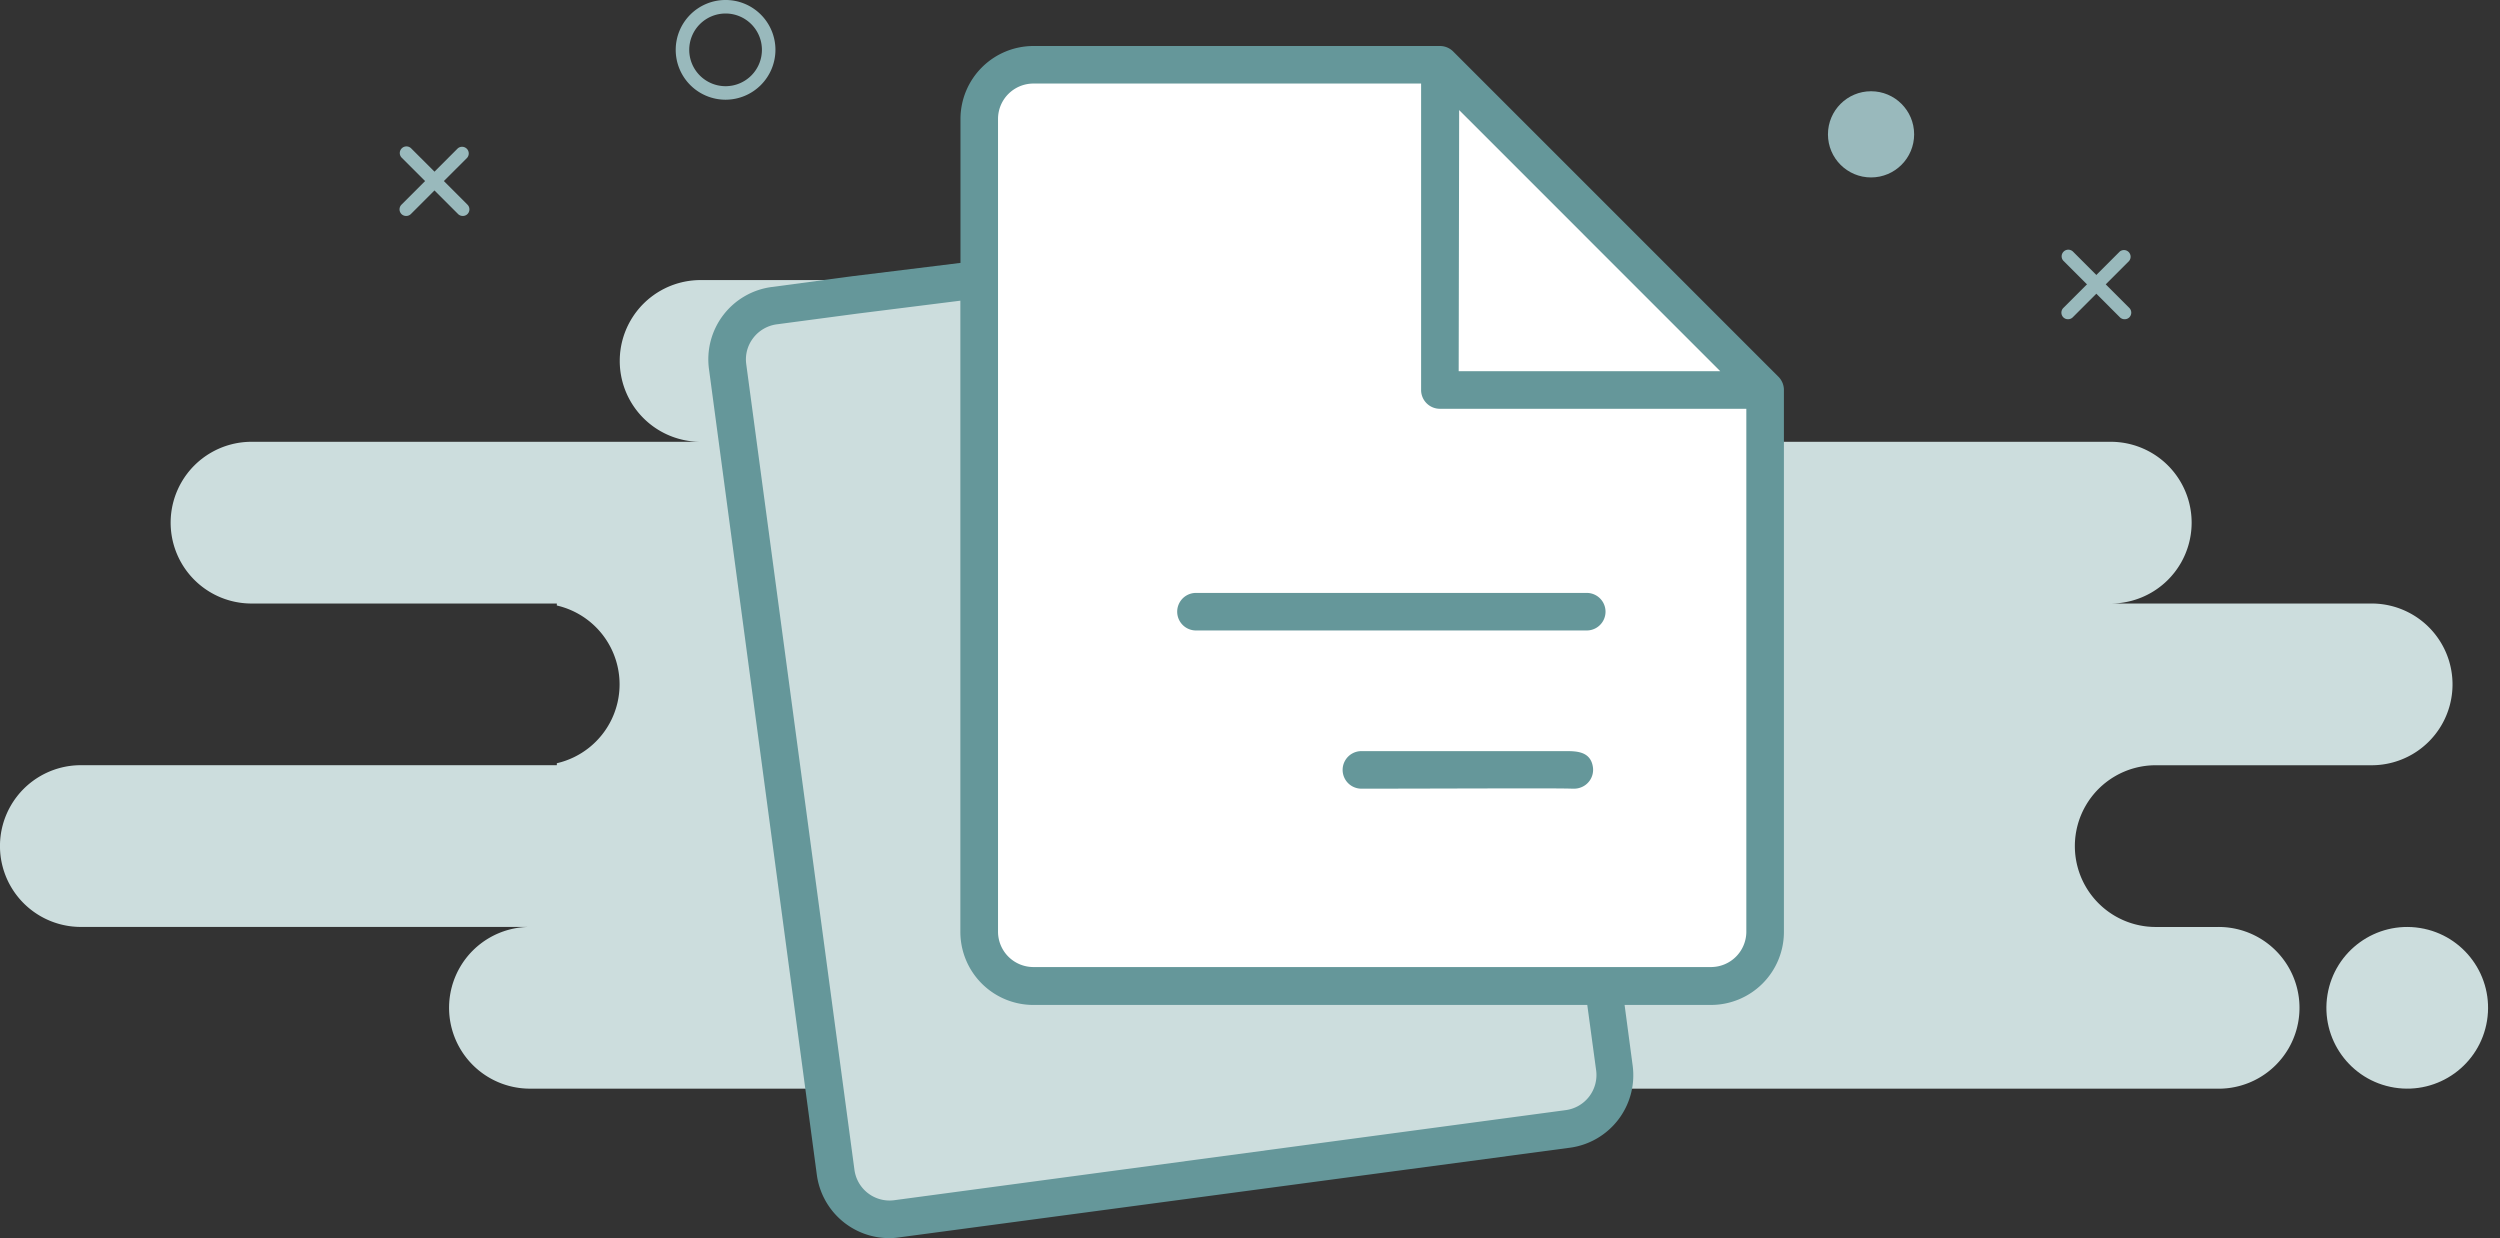 <svg xmlns="http://www.w3.org/2000/svg" width="200.957" height="99.524" viewBox="0 0 200.957 99.524">
  <rect x="0" y="0" width="200.957" height="99.524" fill="#333333" stroke="none"/>
  <g id="Layer_1-2" data-name="Layer 1-2" transform="translate(-679.13 -535.451)">
    <path id="Path_1632" data-name="Path 1632" d="M857.47,609.964h-5.057a6.5,6.5,0,0,1,0-13h17.358a6.5,6.5,0,1,0,0-13H848.8a6.5,6.5,0,1,0,0-13h-43.32a6.5,6.5,0,1,0,0-13H735.447a6.5,6.5,0,0,0,0,13h-36.1a6.5,6.5,0,0,0,0,13h24.543v.159a6.506,6.506,0,0,1,0,12.679v.158H685.628a6.5,6.5,0,0,0,0,13h36.1a6.5,6.5,0,0,0,0,13h23.653l.921,6.724a4.362,4.362,0,0,0,4.878,3.777l.02,0,53.97-7.253a4.347,4.347,0,0,0,3.645-3.245H857.47a6.5,6.5,0,1,0,0-13Z" fill="#cdd"/>
    <circle id="Ellipse_2" data-name="Ellipse 2" cx="6.498" cy="6.498" r="6.498" transform="matrix(0.16, -0.987, 0.987, 0.16, 865.177, 621.835)" fill="#cdd"/>
    <path id="Path_1633" data-name="Path 1633" d="M737.454,543.466a4.008,4.008,0,1,1,4.008-4.008h0A4.016,4.016,0,0,1,737.454,543.466Zm0-6.929a2.921,2.921,0,1,0,2.921,2.921,2.92,2.92,0,0,0-2.921-2.921Z" fill="#99b9bc"/>
    <circle id="Ellipse_3" data-name="Ellipse 3" cx="3.464" cy="3.464" r="3.464" transform="translate(826.066 542.786)" fill="#99b9bc"/>
    <path id="Path_1634" data-name="Path 1634" d="M711.779,552.809a.521.521,0,0,1-.377-.151.535.535,0,0,1,0-.755l4.528-4.528a.536.536,0,0,1,.755.755l-4.529,4.528A.525.525,0,0,1,711.779,552.809Z" fill="#99b9bc"/>
    <path id="Path_1635" data-name="Path 1635" d="M716.33,552.809a.521.521,0,0,1-.377-.151l-4.529-4.528a.528.528,0,0,1-.007-.747l.007-.008a.537.537,0,0,1,.755,0l4.528,4.528a.535.535,0,0,1,0,.755A.521.521,0,0,1,716.33,552.809Z" fill="#99b9bc"/>
    <path id="Path_1636" data-name="Path 1636" d="M845.364,561.111a.521.521,0,0,1-.377-.151.535.535,0,0,1,0-.755l4.528-4.528a.536.536,0,0,1,.755.755l-4.529,4.528A.525.525,0,0,1,845.364,561.111Z" fill="#99b9bc"/>
    <path id="Path_1637" data-name="Path 1637" d="M849.915,561.111a.525.525,0,0,1-.378-.151l-4.528-4.528a.528.528,0,0,1-.007-.747l.007-.008a.537.537,0,0,1,.755,0l4.528,4.528a.537.537,0,0,1,0,.755A.521.521,0,0,1,849.915,561.111Z" fill="#99b9bc"/>
    <path id="Path_1638" data-name="Path 1638" d="M816.662,614.7H762.2a4.355,4.355,0,0,1-4.355-4.355V545.02a4.354,4.354,0,0,1,4.347-4.362h32.679L821.017,566.8v43.57A4.355,4.355,0,0,1,816.662,614.7Z" fill="#fff"/>
    <path id="Path_1639" data-name="Path 1639" d="M822.081,565.73l-26.136-26.136a1.508,1.508,0,0,0-1.072-.445H762.2a5.871,5.871,0,0,0-5.864,5.864v11.57l-8.7,1.071-6.483.868a5.864,5.864,0,0,0-5.034,6.589l8.671,64.777a5.873,5.873,0,0,0,5.812,5.087,5.444,5.444,0,0,0,.754-.053l53.978-7.215a5.879,5.879,0,0,0,5.034-6.6l-.649-4.876h6.92a5.87,5.87,0,0,0,5.887-5.856V566.8A1.506,1.506,0,0,0,822.081,565.73ZM796.421,544.3l20.988,20.989H796.383Zm11.011,77.185a2.846,2.846,0,0,1-2.441,3.2h0l-54.008,7.246a2.847,2.847,0,0,1-3.17-2.446l-8.7-64.777a2.819,2.819,0,0,1,.566-2.091,2.855,2.855,0,0,1,1.88-1.094l6.468-.86,8.3-1.042v50.747a5.873,5.873,0,0,0,5.865,5.864h44.528Zm9.26-8.3H762.2a2.846,2.846,0,0,1-2.846-2.845V545.013a2.846,2.846,0,0,1,2.846-2.846h31.162V566.8a1.51,1.51,0,0,0,1.509,1.51h24.634v42.06a2.844,2.844,0,0,1-2.845,2.815Z" fill="#65979a"/>
    <path id="Path_1640" data-name="Path 1640" d="M806.677,583.111H775.266a1.509,1.509,0,1,0,0,3.019h31.411a1.509,1.509,0,1,0,0-3.019Z" fill="#65979a"/>
    <path id="Path_1641" data-name="Path 1641" d="M804.964,595.828h-16.4a1.509,1.509,0,1,0,0,3.019h0c6.287,0,15.849-.053,16.913,0h.2a1.464,1.464,0,0,0,.431-.068,1.51,1.51,0,0,0,1.064-1.668C806.987,595.828,805.817,595.828,804.964,595.828Z" fill="#65979a"/>
  </g>
</svg>
